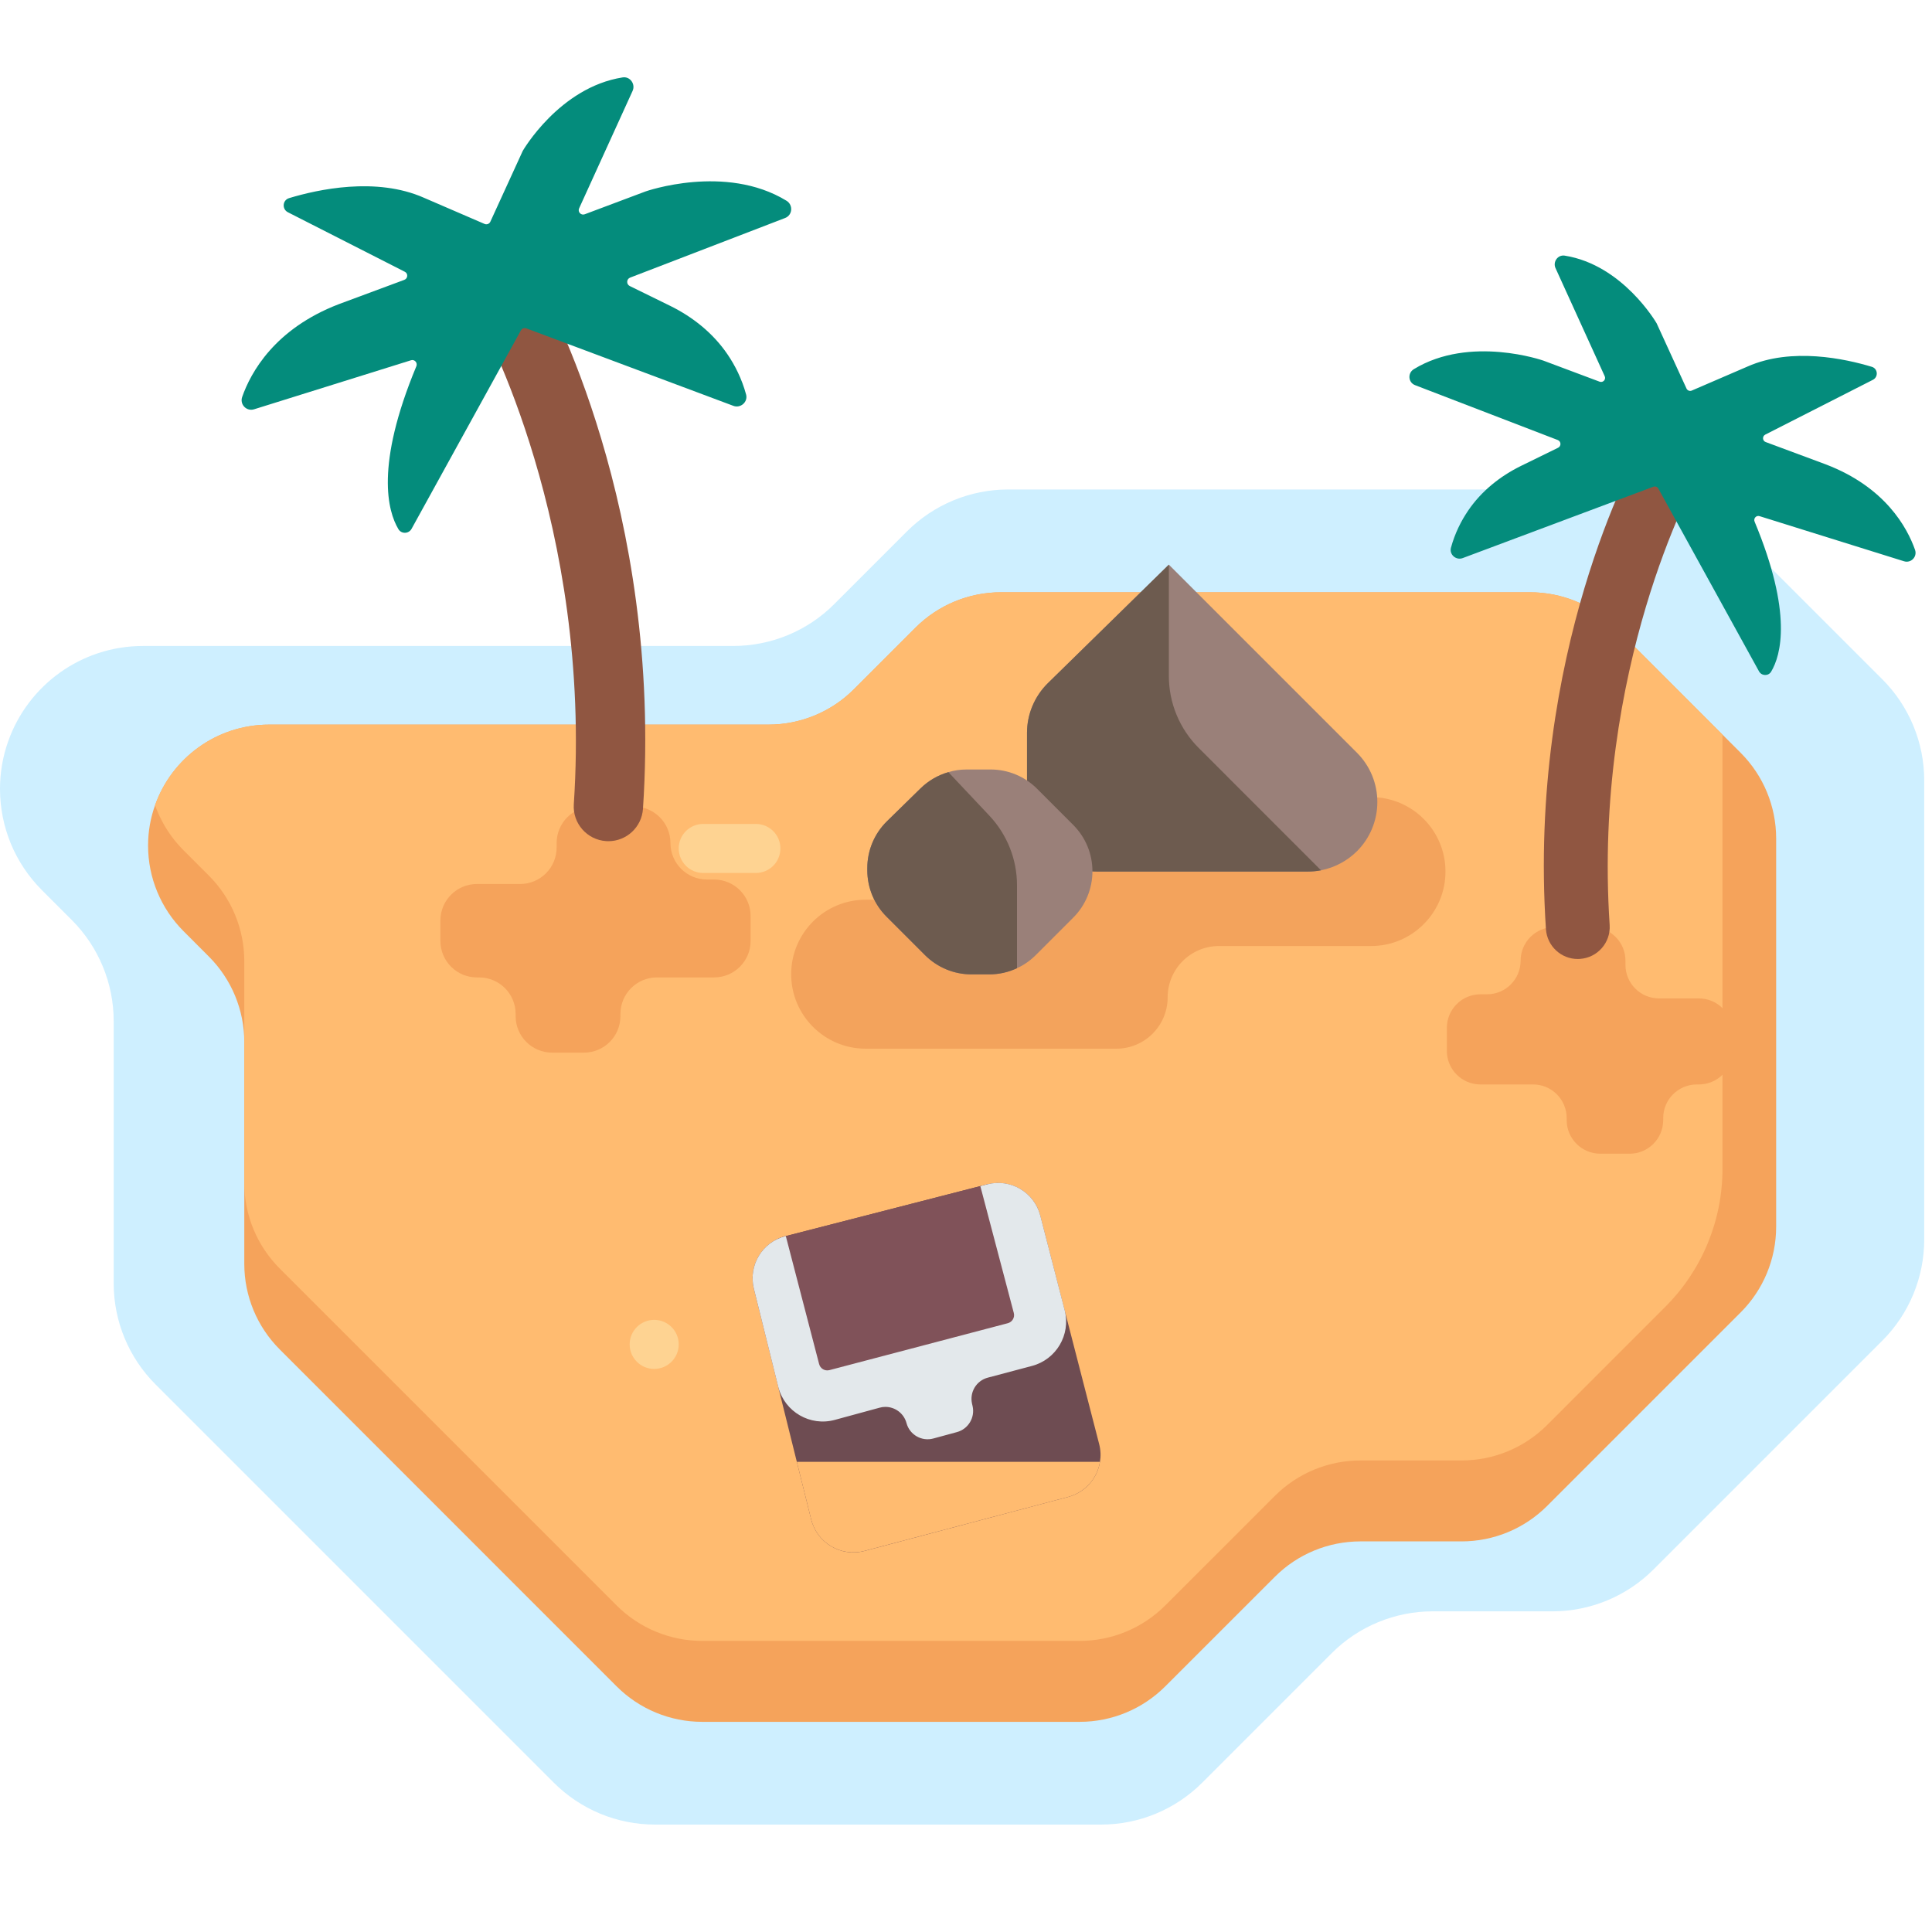 <svg width="45" height="45" viewBox="0 0 45 45" fill="none" xmlns="http://www.w3.org/2000/svg">
<path d="M44.819 18.179V28.869C44.819 29.753 44.468 30.601 43.844 31.225L38.515 36.554C37.89 37.18 37.043 37.531 36.159 37.531H33.373C32.49 37.531 31.642 37.881 31.019 38.505L28.002 41.522C27.377 42.147 26.53 42.498 25.646 42.498H15.255C14.371 42.498 13.525 42.147 12.899 41.522L3.624 32.247C2.999 31.622 2.648 30.775 2.648 29.891V23.784C2.648 22.902 2.297 22.054 1.672 21.429L0.976 20.733C0.663 20.419 0.419 20.052 0.253 19.652C0.088 19.251 0 18.818 0 18.377C0 17.986 0.067 17.611 0.192 17.263C0.649 15.972 1.882 15.046 3.332 15.046H17.076C17.96 15.046 18.808 14.696 19.432 14.07L21.125 12.377C21.75 11.752 22.598 11.401 23.481 11.401H38.043C38.926 11.401 39.773 11.752 40.397 12.377L43.844 15.823C44.468 16.448 44.819 17.295 44.819 18.179Z" fill="#CEEFFF"/>
<path d="M41.37 19.529V28.574C41.37 29.322 41.073 30.039 40.545 30.567L36.036 35.076C35.507 35.605 34.791 35.902 34.043 35.902H31.686C30.939 35.902 30.221 36.199 29.694 36.727L27.141 39.279C26.612 39.808 25.896 40.105 25.148 40.105H16.357C15.608 40.105 14.892 39.808 14.363 39.279L6.516 31.431C5.987 30.902 5.69 30.186 5.69 29.438V24.272C5.69 23.525 5.393 22.807 4.864 22.279L4.275 21.689C4.01 21.424 3.804 21.113 3.664 20.775C3.523 20.436 3.449 20.07 3.449 19.696C3.449 19.365 3.506 19.048 3.612 18.754C3.998 17.662 5.042 16.878 6.268 16.878H17.897C18.645 16.878 19.363 16.582 19.89 16.053L21.323 14.62C21.852 14.091 22.569 13.795 23.316 13.795H35.637C36.383 13.795 37.101 14.091 37.629 14.62L40.545 17.536C41.073 18.065 41.37 18.781 41.37 19.529Z" fill="#F5A35B"/>
<path d="M40.12 17.111L37.629 14.62C37.101 14.091 36.383 13.795 35.637 13.795H23.316C22.569 13.795 21.852 14.091 21.323 14.62L19.89 16.053C19.363 16.582 18.645 16.878 17.897 16.878H6.268C5.042 16.878 3.998 17.662 3.612 18.754C3.627 18.8 3.645 18.846 3.664 18.891C3.804 19.229 4.01 19.54 4.275 19.805L4.864 20.394C5.393 20.922 5.69 21.639 5.69 22.387V27.553C5.69 28.301 5.987 29.018 6.516 29.547L14.363 37.394C14.892 37.923 15.609 38.22 16.357 38.22H25.147C25.895 38.22 26.612 37.923 27.141 37.394L29.694 34.842C30.222 34.314 30.938 34.017 31.684 34.017H34.043C34.791 34.017 35.507 33.72 36.036 33.191L38.79 30.436C39.642 29.585 40.12 28.43 40.12 27.226V17.111Z" fill="#FFBB70"/>
<path d="M29.242 16.903H28.017C27.701 16.903 27.445 17.159 27.445 17.474C27.445 17.79 27.701 18.045 28.017 18.045H29.242C29.558 18.045 29.814 17.79 29.814 17.474C29.814 17.159 29.558 16.903 29.242 16.903Z" fill="#FED392"/>
<path d="M17.605 19.191H16.38C16.064 19.191 15.809 19.446 15.809 19.762C15.809 20.078 16.064 20.333 16.38 20.333H17.605C17.921 20.333 18.177 20.078 18.177 19.762C18.177 19.446 17.921 19.191 17.605 19.191Z" fill="#FED392"/>
<path d="M24.839 33.487H23.613C23.298 33.487 23.042 33.743 23.042 34.059C23.042 34.374 23.298 34.63 23.613 34.63H24.839C25.154 34.63 25.41 34.374 25.41 34.059C25.41 33.743 25.154 33.487 24.839 33.487Z" fill="#FED392"/>
<path d="M22.165 23.139C22.165 22.824 21.909 22.568 21.593 22.568C21.278 22.568 21.022 22.824 21.022 23.139C21.022 23.455 21.278 23.711 21.593 23.711C21.909 23.711 22.165 23.455 22.165 23.139Z" fill="#FED392"/>
<path d="M15.809 31.313C15.809 30.998 15.553 30.742 15.237 30.742C14.922 30.742 14.666 30.998 14.666 31.313C14.666 31.629 14.922 31.885 15.237 31.885C15.553 31.885 15.809 31.629 15.809 31.313Z" fill="#FED392"/>
<path d="M25.62 34.05C25.56 34.431 25.279 34.759 24.882 34.866L20.135 36.125C19.587 36.269 19.031 35.939 18.894 35.391L18.56 34.05L18.129 32.315C18.129 32.309 18.127 32.304 18.127 32.3L17.557 30.009C17.445 29.544 17.676 29.076 18.086 28.869C18.149 28.838 18.216 28.813 18.288 28.793L18.302 28.791L22.834 27.626L23 27.584C23.006 27.581 23.015 27.581 23.022 27.579C23.556 27.456 24.093 27.779 24.229 28.31L24.797 30.516C24.799 30.518 24.799 30.52 24.799 30.523L25.602 33.637C25.638 33.776 25.643 33.915 25.62 34.05Z" fill="#6E4C52"/>
<path d="M24.161 31.084L19.084 32.453L18.086 28.869C18.149 28.837 18.217 28.812 18.288 28.794L18.303 28.79L22.834 27.626L22.999 27.584C23.006 27.582 23.015 27.58 23.022 27.578L24.161 31.084Z" fill="#805259"/>
<path d="M24.037 31.815L23.008 32.088C22.743 32.158 22.581 32.424 22.64 32.692L22.654 32.753C22.713 33.019 22.552 33.284 22.29 33.356L21.741 33.505C21.468 33.58 21.187 33.419 21.114 33.146C21.053 32.919 20.847 32.769 20.622 32.769C20.577 32.769 20.532 32.775 20.487 32.788L19.444 33.072C18.871 33.228 18.282 32.887 18.13 32.314C18.129 32.309 18.127 32.304 18.126 32.299L17.557 30.008C17.429 29.472 17.754 28.931 18.289 28.794L18.303 28.79L19.079 31.772C19.106 31.877 19.213 31.94 19.318 31.913L23.474 30.82C23.579 30.792 23.642 30.684 23.613 30.58L22.834 27.627L22.999 27.584C23.54 27.445 24.09 27.771 24.23 28.311L24.798 30.515C24.799 30.518 24.8 30.52 24.8 30.523C24.942 31.09 24.602 31.665 24.037 31.815Z" fill="#E3E8EB"/>
<path d="M25.62 34.049C25.56 34.431 25.279 34.758 24.882 34.866L20.135 36.124C19.587 36.268 19.031 35.938 18.894 35.391L18.56 34.049H25.62Z" fill="#FFBB70"/>
<path d="M34.482 23.159H34.636C35.068 23.159 35.418 22.808 35.418 22.376C35.418 21.944 35.769 21.594 36.201 21.594H37.077C37.509 21.594 37.86 21.944 37.86 22.376V22.473C37.86 22.905 38.21 23.255 38.642 23.255H39.57C40.002 23.255 40.352 23.606 40.352 24.038V24.477C40.352 24.909 40.002 25.259 39.57 25.259H39.522C39.09 25.259 38.739 25.61 38.739 26.042V26.089C38.739 26.522 38.389 26.872 37.957 26.872H37.274C36.842 26.872 36.491 26.522 36.491 26.089V26.042C36.491 25.61 36.141 25.259 35.709 25.259H34.482C34.05 25.259 33.7 24.909 33.7 24.477V23.942C33.7 23.509 34.05 23.159 34.482 23.159Z" fill="#F5A35B"/>
<path d="M36.749 22.337C36.766 22.337 36.782 22.336 36.799 22.335C37.209 22.308 37.519 21.954 37.492 21.544C37.093 15.561 39.473 11.224 39.498 11.181C39.698 10.823 39.57 10.37 39.212 10.169C38.854 9.968 38.403 10.095 38.201 10.453C38.094 10.643 35.579 15.198 36.008 21.643C36.035 22.036 36.361 22.337 36.749 22.337Z" fill="#905641"/>
<path d="M38.626 11.38L40.97 15.636C41.031 15.747 41.19 15.752 41.254 15.643C41.48 15.264 41.758 14.287 40.868 12.15C40.837 12.075 40.906 11.998 40.983 12.022L44.348 13.073C44.511 13.124 44.661 12.968 44.605 12.807C44.421 12.285 43.909 11.345 42.528 10.817L41.126 10.296C41.049 10.268 41.043 10.161 41.116 10.123L43.623 8.847C43.755 8.78 43.74 8.587 43.599 8.544C42.988 8.359 41.733 8.082 40.706 8.536L39.405 9.097C39.358 9.118 39.303 9.096 39.282 9.05L38.586 7.53C38.586 7.53 37.801 6.168 36.444 5.954C36.285 5.929 36.164 6.098 36.231 6.245L37.377 8.763C37.412 8.839 37.337 8.92 37.258 8.89L35.95 8.4C35.95 8.4 34.241 7.799 32.93 8.599C32.782 8.69 32.798 8.909 32.96 8.971L36.283 10.249C36.363 10.28 36.368 10.391 36.291 10.429L35.429 10.851C34.938 11.092 34.503 11.441 34.196 11.893C34.034 12.131 33.888 12.418 33.796 12.756C33.752 12.916 33.914 13.057 34.069 12.999L38.51 11.337C38.554 11.321 38.603 11.339 38.626 11.38Z" fill="#048C7C"/>
<path d="M16.633 20.486H16.466C15.997 20.486 15.616 20.105 15.616 19.636C15.616 19.166 15.236 18.786 14.766 18.786H13.815C13.346 18.786 12.965 19.166 12.965 19.636V19.74C12.965 20.21 12.585 20.59 12.115 20.59H11.108C10.639 20.59 10.258 20.971 10.258 21.44V21.916C10.258 22.386 10.639 22.766 11.108 22.766H11.16C11.629 22.766 12.01 23.147 12.01 23.616V23.668C12.01 24.137 12.39 24.518 12.86 24.518H13.601C14.071 24.518 14.451 24.137 14.451 23.668V23.616C14.451 23.147 14.832 22.766 15.301 22.766H16.633C17.102 22.766 17.483 22.386 17.483 21.916V21.335C17.483 20.866 17.102 20.486 16.633 20.486Z" fill="#F5A35B"/>
<path d="M14.171 19.593C14.153 19.593 14.135 19.592 14.117 19.591C13.672 19.561 13.335 19.177 13.365 18.732C13.798 12.235 11.213 7.525 11.187 7.478C10.969 7.089 11.108 6.597 11.496 6.38C11.885 6.162 12.376 6.299 12.594 6.688C12.71 6.895 15.442 11.841 14.976 18.84C14.947 19.266 14.592 19.593 14.171 19.593Z" fill="#905641"/>
<path d="M12.133 7.695L9.587 12.316C9.521 12.437 9.349 12.442 9.279 12.324C9.034 11.912 8.732 10.851 9.698 8.53C9.731 8.45 9.657 8.365 9.574 8.391L5.919 9.533C5.742 9.589 5.579 9.419 5.641 9.245C5.84 8.677 6.396 7.657 7.896 7.083L9.418 6.518C9.502 6.486 9.509 6.37 9.429 6.33L6.706 4.944C6.563 4.871 6.579 4.662 6.733 4.615C7.396 4.414 8.759 4.113 9.874 4.606L11.287 5.216C11.338 5.238 11.398 5.215 11.421 5.164L12.176 3.514C12.176 3.514 13.028 2.035 14.502 1.803C14.675 1.775 14.807 1.959 14.734 2.118L13.489 4.852C13.451 4.936 13.533 5.023 13.619 4.991L15.039 4.458C15.039 4.458 16.895 3.806 18.318 4.675C18.479 4.773 18.461 5.011 18.286 5.078L14.677 6.466C14.59 6.5 14.585 6.621 14.668 6.662L15.604 7.121C16.137 7.382 16.61 7.761 16.944 8.252C17.12 8.51 17.278 8.822 17.378 9.189C17.425 9.362 17.25 9.516 17.082 9.453L12.259 7.648C12.211 7.63 12.158 7.65 12.133 7.695Z" fill="#048C7C"/>
<path d="M33.668 20.3C33.668 21.258 32.891 22.035 31.933 22.035H28.392C27.732 22.035 27.197 22.57 27.197 23.23C27.197 23.89 26.662 24.426 26.002 24.426H20.163C19.205 24.426 18.428 23.649 18.428 22.691C18.428 21.733 19.205 20.956 20.163 20.956H23.704C24.364 20.956 24.899 20.421 24.899 19.761C24.899 19.101 25.434 18.566 26.095 18.566H31.933C32.891 18.566 33.668 19.342 33.668 20.3Z" fill="#F3A35C"/>
<path d="M32.081 18.68C32.081 19.127 31.899 19.534 31.607 19.826C31.382 20.049 31.093 20.207 30.769 20.271C30.67 20.29 30.568 20.3 30.461 20.3H25.543C24.648 20.3 23.921 19.575 23.921 18.68V17.07C23.921 16.635 24.097 16.218 24.407 15.912L27.225 13.152L31.607 17.534C31.911 17.838 32.081 18.249 32.081 18.68Z" fill="#9A8079"/>
<path d="M30.769 20.271C30.67 20.29 30.568 20.3 30.461 20.3H25.543C24.648 20.3 23.921 19.575 23.921 18.68V17.07C23.921 16.635 24.097 16.218 24.407 15.912L27.225 13.152V15.746C27.225 16.372 27.474 16.975 27.918 17.419L30.769 20.271Z" fill="#6D5B4F"/>
<path d="M25.445 20.294C25.445 20.699 25.284 21.089 24.996 21.375L24.125 22.246C23.996 22.375 23.85 22.477 23.688 22.551C23.488 22.645 23.269 22.695 23.044 22.695H22.625C22.22 22.695 21.831 22.533 21.544 22.246L20.647 21.349C20.361 21.063 20.201 20.674 20.201 20.269V20.221C20.201 19.81 20.365 19.417 20.659 19.129L21.444 18.36C21.627 18.182 21.849 18.054 22.09 17.985C22.226 17.943 22.37 17.923 22.514 17.923H23.076C23.481 17.923 23.87 18.085 24.156 18.372L24.996 19.213C25.284 19.5 25.445 19.887 25.445 20.294Z" fill="#9A8079"/>
<path d="M23.688 20.618V22.551C23.488 22.645 23.269 22.695 23.044 22.695H22.625C22.22 22.695 21.831 22.533 21.544 22.246L20.647 21.349C20.361 21.063 20.201 20.674 20.201 20.269V20.221C20.201 19.81 20.365 19.417 20.659 19.128L21.444 18.36C21.627 18.182 21.849 18.054 22.09 17.985L23.044 18.998C23.457 19.437 23.688 20.016 23.688 20.618Z" fill="#6D5B4F"/>
</svg>
